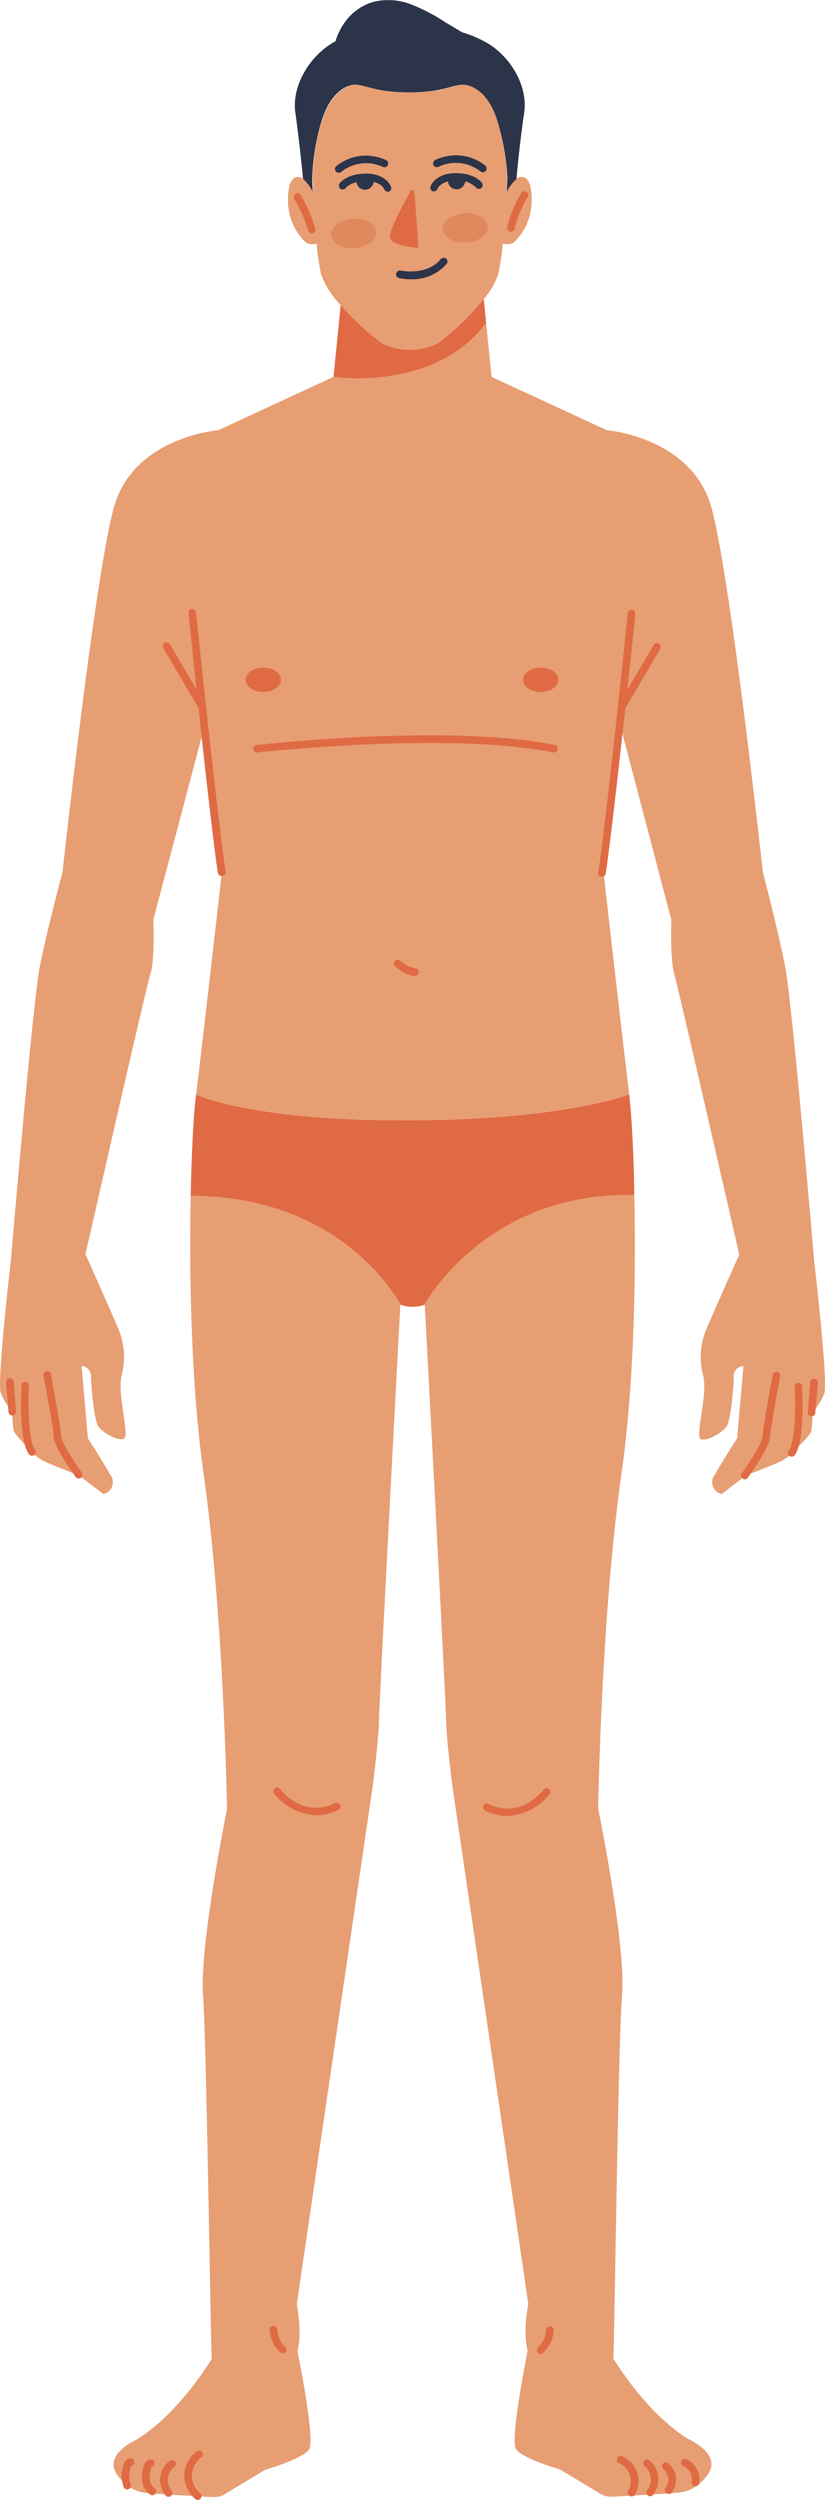 <svg xmlns="http://www.w3.org/2000/svg" viewBox="0 0 109.36 331.22"><defs><style>.cls-1{fill:#e06a43;}.cls-2{fill:#e79e73;}.cls-3{fill:#2b3448;}.cls-4{fill:#df895d;}</style></defs><g id="Layer_2" data-name="Layer 2"><g id="OBJECTS"><path class="cls-1" d="M84.08,158.37c-19.72-.45-27.79,14.48-27.79,14.48a4.55,4.55,0,0,1-3.22,0s-7.39-14.43-27.79-14.39C25.41,152,25.71,147,26,145c0,0,6.76,3.43,27.71,3.43S83.4,145,83.4,145C83.65,147,84,152,84.08,158.37Z"/><path class="cls-1" d="M64.13,39.67l.31,3.1h0C57.63,52,44.21,49.94,44.21,49.94l.95-9.56a34.88,34.88,0,0,0,5.44,5.07,8.22,8.22,0,0,0,7.44,0,34.91,34.91,0,0,0,6.06-5.81Z"/><path class="cls-2" d="M91.23,323.15s5,2.17,2.26,5.11a5,5,0,0,1-3.66,2c-2,.17-6.71.43-8.67.53a2.82,2.82,0,0,1-1.61-.4l-5.32-3.21s-5-1.42-5.83-2.7,1.54-13,1.54-13-.67-2.12.09-6.23l-10-68.2s-.84-6.16-.9-9.25-2.83-55-2.83-55,8.07-14.93,27.79-14.48c.21,10.57,0,25.08-1.72,37-2.69,19.07-3.08,44.31-3.08,44.31S83,257.7,82.46,264.3s-1,46.09-1.16,48.17C81.3,312.47,85.54,319.64,91.23,323.15Z"/><path class="cls-2" d="M53.07,172.85s-2.77,51.89-2.83,55-.9,9.25-.9,9.25l-10,68.2c.77,4.11.09,6.23.09,6.23s2.41,11.73,1.54,13-5.83,2.7-5.83,2.7l-5.32,3.21a2.82,2.82,0,0,1-1.61.4c-2-.1-6.7-.36-8.67-.53a5,5,0,0,1-3.66-2c-2.75-2.94,2.27-5.11,2.27-5.11,5.68-3.51,9.92-10.68,9.92-10.68-.15-2.08-.68-41.57-1.16-48.17s3.18-24.66,3.18-24.66S29.69,214.4,27,195.33c-1.68-11.85-1.93-26.32-1.72-36.87C45.68,158.42,53.07,172.85,53.07,172.85Z"/><path class="cls-2" d="M107.92,167s1.87,16.14,1.35,17.59a7.73,7.73,0,0,1-1.54,2.5,23.86,23.86,0,0,1-.19,2.51c-.13.58-1.86,2.19-1.86,2.19a6.32,6.32,0,0,1-2.25,1.85c-1.38.65-4.5,1.81-4.5,1.81l-3.27,2.5a1.6,1.6,0,0,1-.9-2.57c1.12-2,2.95-4.81,2.95-4.81l.84-9.57a1.31,1.31,0,0,0-1.29,1.35c0,1.31-.38,6-1,6.74s-2.47,1.89-3.34,1.6,1-6.19.26-8.54a9.5,9.5,0,0,1,.25-5.52c.29-.87,4.56-10.4,4.56-10.4s-8-35.07-8.6-37.12-.39-7.19-.39-7.19L82.36,96.63,80,115.57s2.73,24,3.41,29.42c0,0-8.77,3.43-29.72,3.43S26,145,26,145c.68-5.43,3.41-29.42,3.41-29.42L27,96.63l-6.68,25.24s.25,5.13-.39,7.19-8.6,37.12-8.6,37.12,4.27,9.53,4.56,10.4a9.56,9.56,0,0,1,.26,5.52c-.71,2.35,1.12,8.25.25,8.54s-2.76-.83-3.34-1.6-1-5.43-1-6.74A1.3,1.3,0,0,0,10.82,181l.83,9.57s1.83,2.79,2.95,4.81a1.6,1.6,0,0,1-.89,2.57l-3.28-2.5s-3.11-1.16-4.5-1.81a6.23,6.23,0,0,1-2.24-1.85S2,190.13,1.82,189.55,1.63,187,1.63,187a7.73,7.73,0,0,1-1.54-2.5C-.42,183.09,1.44,167,1.44,167S4.33,132.84,5.29,128s3-12.46,3-12.46,4.23-38.92,6.8-48.29S28.93,57,28.93,57l15.28-7.07S57.63,52,64.44,42.77h0l.72,7.17L80.44,57s11.3.9,13.87,10.27,6.81,48.29,6.81,48.29,2,7.64,2.95,12.46S107.92,167,107.92,167Z"/><path class="cls-2" d="M66.64,32.25c.23-2.37.4-5.06.49-6.81a5.42,5.42,0,0,1,1.3-1.73,1.21,1.21,0,0,1,.5-.24c.94-.16,1.6.62,1.54,3.32a7.58,7.58,0,0,1-2.33,5.31A1.64,1.64,0,0,1,66.64,32.25Z"/><path class="cls-2" d="M41.5,25.43h0c0-1.11-.08-1.82-.08-1.82a30.37,30.37,0,0,1,1.19-7.36c1.17-4.08,3.55-5.14,4.89-5s2.83,1,6.82,1,5.49-.81,6.82-1,3.73.89,4.9,5a30.62,30.62,0,0,1,1.18,7.36s0,.73-.09,1.84c-.09,1.75-.26,4.44-.49,6.81a33.2,33.2,0,0,1-.6,4.1,10.16,10.16,0,0,1-1.94,3.29A34.91,34.91,0,0,1,58,45.45a8.22,8.22,0,0,1-7.44,0,34.88,34.88,0,0,1-5.44-5.07,11.82,11.82,0,0,1-2.55-4,31.38,31.38,0,0,1-.6-4.1C41.77,29.87,41.6,27.17,41.5,25.43Z"/><path class="cls-2" d="M41.5,25.43c.1,1.74.27,4.44.51,6.82h0a1.64,1.64,0,0,1-1.5-.15,7.62,7.62,0,0,1-2.33-5.31c-.05-2.7.61-3.48,1.55-3.32a1.1,1.1,0,0,1,.49.23,5.42,5.42,0,0,1,1.29,1.72Z"/><path class="cls-3" d="M61.26,4.28a15.62,15.62,0,0,1,3.29,1.4c3.14,1.83,5.5,5.76,4.92,9.39-.45,2.94-.89,7.13-1,8.64a5.42,5.42,0,0,0-1.3,1.73c.06-1.11.09-1.84.09-1.84A30.62,30.62,0,0,0,66,16.24c-1.17-4.08-3.56-5.14-4.9-5s-2.82,1-6.82,1-5.48-.81-6.82-1-3.72.89-4.89,5a30.37,30.37,0,0,0-1.19,7.36s0,.71.08,1.82a5.42,5.42,0,0,0-1.29-1.72c-.15-1.51-.58-5.69-1-8.63C38.59,11.44,41,7.51,44.1,5.68l.36-.2a8.89,8.89,0,0,1,1.4-2.74A7.06,7.06,0,0,1,49.52.24a8.4,8.4,0,0,1,5,.35A24.43,24.43,0,0,1,59,2.93Z"/><path class="cls-1" d="M29.38,116.07a.5.5,0,0,1-.5-.42C27.9,109.36,25,81.52,25,81.24a.5.5,0,0,1,.44-.55.49.49,0,0,1,.55.44c0,.28,2.94,28.1,3.92,34.37a.5.5,0,0,1-.42.57Z"/><path class="cls-1" d="M26.78,94.1a.51.51,0,0,1-.43-.24l-4.7-8a.5.5,0,0,1,.87-.51l4.69,8A.5.5,0,0,1,27,94,.48.48,0,0,1,26.78,94.1Z"/><path class="cls-1" d="M73.43,99.7h-.1c-14.11-2.84-39,0-39.21,0a.49.49,0,0,1-.56-.44A.5.5,0,0,1,34,98.7c.25,0,25.26-2.87,39.52,0a.5.5,0,0,1,.4.59A.51.51,0,0,1,73.43,99.7Z"/><path class="cls-1" d="M55,129.33h-.08A4.79,4.79,0,0,1,52.37,128a.5.5,0,0,1,0-.71.48.48,0,0,1,.7,0,3.78,3.78,0,0,0,2,1,.5.5,0,0,1-.09,1Z"/><path class="cls-1" d="M10.43,195.9a.52.52,0,0,1-.41-.21c-.48-.67-2.87-4.05-2.92-5.38,0-1-.89-5.69-1.34-8.05a.5.5,0,0,1,1-.19c0,.29,1.3,6.92,1.35,8.2,0,.76,1.62,3.28,2.73,4.83a.49.49,0,0,1-.11.7A.53.53,0,0,1,10.43,195.9Z"/><path class="cls-1" d="M4.24,192.87a.51.51,0,0,1-.4-.2c-1.38-1.85-1-8.38-1-9.12a.49.49,0,0,1,.53-.47.5.5,0,0,1,.47.53c-.11,1.9-.18,7.14.81,8.46a.51.51,0,0,1-.1.7A.49.49,0,0,1,4.24,192.87Z"/><path class="cls-1" d="M1.63,187.54a.49.49,0,0,1-.5-.46l-.32-3.94a.5.5,0,1,1,1-.08L2.13,187a.5.5,0,0,1-.46.54Z"/><path class="cls-1" d="M41.9,240.51a7.7,7.7,0,0,1-5.58-2.88.51.51,0,0,1,.11-.7.5.5,0,0,1,.7.1c.12.16,3,3.94,7.28,1.87a.49.49,0,0,1,.66.23.5.5,0,0,1-.23.67A6.71,6.71,0,0,1,41.9,240.51Z"/><path class="cls-1" d="M37.5,311.8a.46.46,0,0,1-.33-.13,4.3,4.3,0,0,1-1.42-3,.5.5,0,0,1,.48-.52.51.51,0,0,1,.52.48,3.37,3.37,0,0,0,1.09,2.34.49.49,0,0,1,0,.7A.48.48,0,0,1,37.5,311.8Z"/><path class="cls-1" d="M79.79,116.17h-.07a.5.5,0,0,1-.42-.57c1-6.27,3.89-34.09,3.92-34.37a.48.48,0,0,1,.55-.44.5.5,0,0,1,.44.55c0,.28-2.94,28.12-3.92,34.41A.5.5,0,0,1,79.79,116.17Z"/><path class="cls-1" d="M82.39,94.2a.48.48,0,0,1-.26-.07.5.5,0,0,1-.17-.68l4.69-8a.5.5,0,0,1,.87.51l-4.7,8A.52.52,0,0,1,82.39,94.2Z"/><path class="cls-1" d="M98.74,196a.46.46,0,0,1-.29-.1.5.5,0,0,1-.12-.7c1.12-1.55,2.71-4.07,2.74-4.83.05-1.27,1.3-7.91,1.35-8.2a.5.5,0,0,1,1,.19c-.45,2.36-1.31,7.09-1.34,8-.06,1.33-2.45,4.71-2.92,5.38A.54.54,0,0,1,98.74,196Z"/><path class="cls-1" d="M104.93,193a.49.49,0,0,1-.3-.1.51.51,0,0,1-.1-.7c1-1.32.92-6.56.81-8.46a.5.5,0,1,1,1-.06c0,.74.37,7.27-1,9.12A.51.51,0,0,1,104.93,193Z"/><path class="cls-1" d="M107.54,187.65h0a.5.5,0,0,1-.46-.53l.32-4a.5.5,0,0,1,.54-.46.5.5,0,0,1,.46.54l-.32,3.95A.5.5,0,0,1,107.54,187.65Z"/><path class="cls-1" d="M67.27,240.61a6.68,6.68,0,0,1-2.94-.71.5.5,0,0,1-.24-.67.51.51,0,0,1,.67-.23c4.28,2.07,7.16-1.71,7.28-1.87a.5.5,0,0,1,.7-.1.51.51,0,0,1,.11.7A7.7,7.7,0,0,1,67.27,240.61Z"/><path class="cls-1" d="M71.67,311.9a.47.47,0,0,1-.37-.16.5.5,0,0,1,0-.71,3.37,3.37,0,0,0,1.09-2.34.54.54,0,0,1,.52-.48.5.5,0,0,1,.48.52,4.3,4.3,0,0,1-1.42,3A.46.46,0,0,1,71.67,311.9Z"/><path class="cls-1" d="M37.24,90.07c0,.89-1.05,1.61-2.34,1.61s-2.33-.72-2.33-1.61,1-1.61,2.33-1.61S37.24,89.18,37.24,90.07Z"/><path class="cls-1" d="M74,90.07c0,.89-1.05,1.61-2.34,1.61s-2.33-.72-2.33-1.61,1-1.61,2.33-1.61S74,89.18,74,90.07Z"/><path class="cls-1" d="M26.21,331.22a.49.49,0,0,1-.32-.12,4,4,0,0,1,.19-6.31.5.5,0,0,1,.7.1.5.5,0,0,1-.1.7,3,3,0,0,0-.15,4.74.5.5,0,0,1,.06.71A.48.48,0,0,1,26.21,331.22Z"/><path class="cls-1" d="M22.34,330.81a.5.5,0,0,1-.39-.18,3.21,3.21,0,0,1,.56-4.6.51.51,0,0,1,.7.1.5.5,0,0,1-.1.7,2.27,2.27,0,0,0-.86,1.5,2.24,2.24,0,0,0,.48,1.66.52.52,0,0,1-.07.71A.56.56,0,0,1,22.34,330.81Z"/><path class="cls-1" d="M20.18,330.6a.56.56,0,0,1-.27-.08,2.58,2.58,0,0,1-1.08-1.87,4.8,4.8,0,0,1,.26-2,1.25,1.25,0,0,1,.23-.47.84.84,0,0,1,.76-.31.5.5,0,0,1,.41.57.5.5,0,0,1-.42.42l0,.09a3.74,3.74,0,0,0-.22,1.56,1.6,1.6,0,0,0,.63,1.14.49.49,0,0,1,.15.69A.48.48,0,0,1,20.18,330.6Z"/><path class="cls-1" d="M16.87,329.84a.5.5,0,0,1-.47-.32,4.19,4.19,0,0,1,0-3,1,1,0,0,1,.88-.8.5.5,0,0,1,.54.45.5.5,0,0,1-.4.54.4.4,0,0,0-.09.17,3.2,3.2,0,0,0,0,2.26.5.5,0,0,1-.29.65A.47.47,0,0,1,16.87,329.84Z"/><path class="cls-1" d="M83.71,330.75a.45.45,0,0,1-.25-.07.51.51,0,0,1-.19-.68,2.58,2.58,0,0,0-1.2-3.64.49.49,0,0,1-.26-.66.5.5,0,0,1,.66-.26,3.64,3.64,0,0,1,2,2.16,3.59,3.59,0,0,1-.29,2.9A.5.5,0,0,1,83.71,330.75Z"/><path class="cls-1" d="M86.19,330.73a.52.52,0,0,1-.31-.1.51.51,0,0,1-.09-.7,2.31,2.31,0,0,0-.34-3.18.5.5,0,0,1,.64-.77,3.34,3.34,0,0,1,1.16,2.18,3.38,3.38,0,0,1-.66,2.38A.5.5,0,0,1,86.19,330.73Z"/><path class="cls-1" d="M88.63,330.42a.47.47,0,0,1-.3-.1.51.51,0,0,1-.11-.7,1.83,1.83,0,0,0,.35-1.3,1.87,1.87,0,0,0-.63-1.19.5.5,0,1,1,.66-.75,2.84,2.84,0,0,1,1,1.83,2.88,2.88,0,0,1-.53,2A.51.51,0,0,1,88.63,330.42Z"/><path class="cls-1" d="M92.19,329.39h-.1a.49.49,0,0,1-.39-.58,1.9,1.9,0,0,0-1.12-2.05.49.49,0,0,1-.28-.64.5.5,0,0,1,.65-.29A2.89,2.89,0,0,1,92.68,329,.5.5,0,0,1,92.19,329.39Z"/><path class="cls-1" d="M55.47,32.63c0,.12-.13.22-.29.2-.87-.09-3.26-.42-3.47-1.32s1.8-4.56,2.71-6.2c.1-.19.49-.14.51.06Z"/><path class="cls-3" d="M51.37,25.38A.49.49,0,0,1,50.9,25S50.45,24,48.53,24h0c-2,0-2.67.86-2.7.9a.52.52,0,0,1-.7.12.5.5,0,0,1-.12-.69c0-.05.92-1.32,3.52-1.33h0c2.67,0,3.29,1.69,3.31,1.76a.5.5,0,0,1-.3.64A.51.51,0,0,1,51.37,25.38Z"/><path class="cls-3" d="M44.9,22.89a.51.51,0,0,1-.39-.18.49.49,0,0,1,.08-.7,6.28,6.28,0,0,1,3.19-1.35,6.44,6.44,0,0,1,3.43.57.5.5,0,0,1-.43.9,5.29,5.29,0,0,0-5.56.65A.5.5,0,0,1,44.9,22.89Z"/><path class="cls-3" d="M49.35,23.52c.19.05.16.37.17.58a1.14,1.14,0,0,1-2.27,0,1,1,0,0,1,.15-.56A4.21,4.21,0,0,1,49.35,23.52Z"/><path class="cls-3" d="M57.54,25.35a.45.45,0,0,1-.16,0,.5.5,0,0,1-.31-.63c0-.07.64-1.77,3.32-1.78h0c2.58,0,3.47,1.25,3.5,1.3a.51.51,0,0,1-.12.7.5.5,0,0,1-.69-.13,3.37,3.37,0,0,0-2.69-.87h0C58.46,23.91,58,25,58,25A.5.5,0,0,1,57.54,25.35Z"/><path class="cls-3" d="M64,22.82a.52.52,0,0,1-.31-.1A5.22,5.22,0,0,0,61,21.61a5.36,5.36,0,0,0-2.87.49.5.5,0,1,1-.44-.9,6.49,6.49,0,0,1,3.42-.59,6.42,6.42,0,0,1,3.21,1.32.5.5,0,0,1,.08.7A.5.5,0,0,1,64,22.82Z"/><path class="cls-3" d="M61.51,23.49c.15.11.15.36.15.56a1.14,1.14,0,0,1-2.27,0,1.15,1.15,0,0,1,.16-.58S61,23.16,61.51,23.49Z"/><path class="cls-4" d="M49.87,30.75c.07,1.07-1.22,2-2.87,2.14s-3-.68-3.12-1.75,1.21-2,2.87-2.15S49.8,29.67,49.87,30.75Z"/><path class="cls-4" d="M64.69,30c.07,1.08-1.22,2-2.87,2.14s-3-.67-3.12-1.75,1.21-2,2.87-2.14S64.62,29,64.69,30Z"/><path class="cls-1" d="M41.32,30.91a.49.49,0,0,1-.48-.37A16.75,16.75,0,0,0,39,26.36a.5.5,0,0,1,.86-.52,17.83,17.83,0,0,1,1.93,4.43.5.5,0,0,1-.35.62Z"/><path class="cls-1" d="M67.72,30.7h-.11a.5.5,0,0,1-.37-.6,16.12,16.12,0,0,1,1.89-4.58A.51.51,0,0,1,70,26a14.87,14.87,0,0,0-1.78,4.28A.5.5,0,0,1,67.72,30.7Z"/><path class="cls-3" d="M54.47,37a7.08,7.08,0,0,1-1.56-.15.5.5,0,1,1,.22-1s3.42.74,5.3-1.52a.52.52,0,0,1,.71-.07.51.51,0,0,1,.06.71A6,6,0,0,1,54.47,37Z"/></g></g></svg>